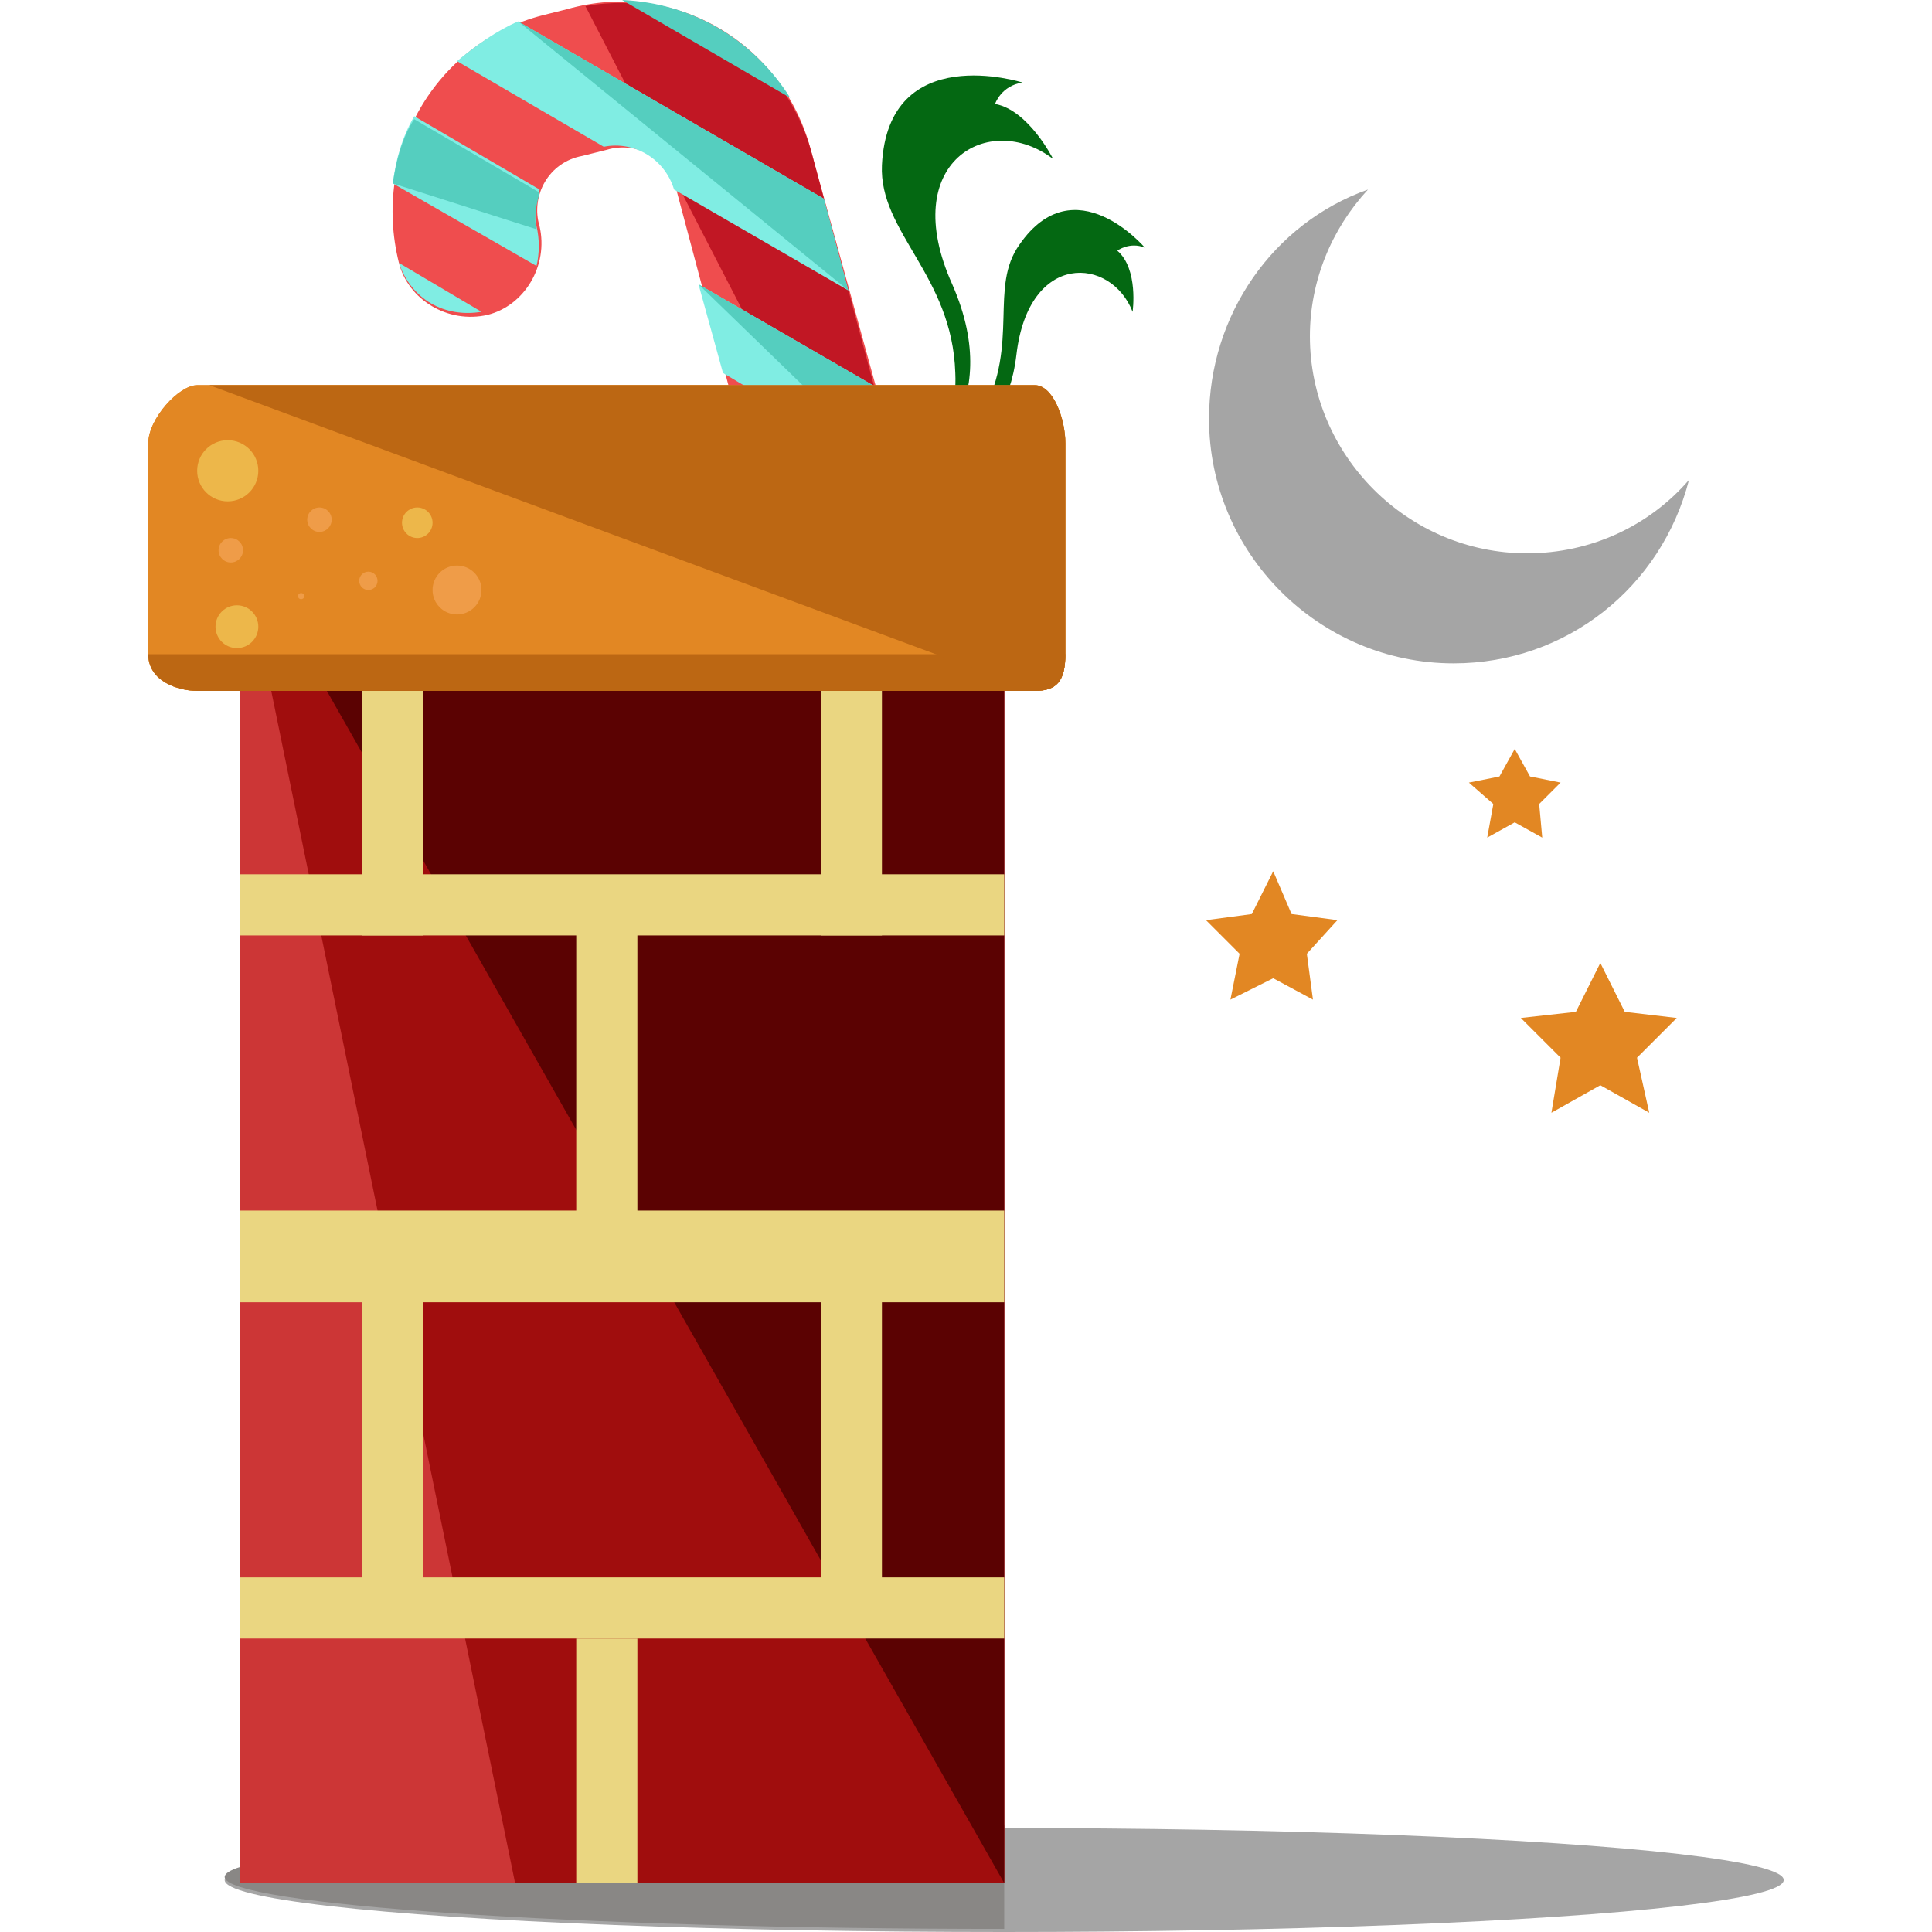 <?xml version="1.0" encoding="iso-8859-1"?>
<!-- Generator: Adobe Illustrator 19.0.0, SVG Export Plug-In . SVG Version: 6.00 Build 0)  -->
<svg version="1.1" id="Layer_1" xmlns="http://www.w3.org/2000/svg" xmlns:xlink="http://www.w3.org/1999/xlink" x="0px" y="0px"
	 viewBox="0 0 505.6 505.6" style="enable-background:new 0 0 505.6 505.6;" xml:space="preserve">
<ellipse style="fill:#A5A5A5;" cx="262.8" cy="492" rx="204" ry="13.6"/>
<path style="fill:#898785;" d="M262.8,504.8c-112.8,0-204-6.4-204-13.6s91.2-13.6,204-13.6"/>
<path id="SVGCleanerId_0" style="fill:#E28723;" d="M278.8,171.2c0,7.2-2.4,9.6-8,9.6H51.6c-4.8,0-12.8-2.4-12.8-9.6V116
	c0-6.4,8-15.2,12.8-15.2h219.2c4.8,0,8,8.8,8,15.2V171.2z"/>
<path style="fill:#05961D;" d="M239.6,160c0,0,24,16.8,32,8.8c8-7.2-1.6-28-18.4-24.8c0,0,15.2-6.4,8.8-15.2
	c-6.4-8-19.2-9.6-23.2,1.6c0,0,0-7.2-11.2-4.8c-11.2,1.6-2.4,31.2-2.4,31.2L239.6,160z"/>
<g>
	<path style="fill:#046812;" d="M262,129.6c-6.4-8-19.2-9.6-23.2,1.6c0,0,0-7.2-11.2-4.8c-11.2,1.6-2.4,31.2-2.4,31.2l13.6,3.2"/>
	<path style="fill:#046812;" d="M271.6,169.6c8-7.2-1.6-28-18.4-24.8"/>
</g>
<path style="fill:#EF4D4E;" d="M148.4,2.4L142,4c-28,7.2-44.8,36-37.6,64.8c2.4,9.6,12.8,16,23.2,13.6c9.6-2.4,16-12.8,13.6-23.2
	c-2.4-8,2.4-16.8,11.2-18.4l6.4-1.6c8-2.4,16.8,2.4,18.4,11.2l42.4,159.2c2.4,9.6,12.8,16,23.2,13.6c9.6-2.4,16-12.8,13.6-23.2
	l-44-160C205.2,11.2,176.4-5.6,148.4,2.4z"/>
<path style="fill:#C11724;" d="M254.8,198.4L212.4,40c-7.2-26.4-32.8-43.2-59.2-38.4"/>
<path style="fill:#80EDE3;" d="M208.4,171.2l45.6,26.4v0.8c1.6,6.4,0,12.8-4,16.8l-35.2-20L208.4,171.2z"/>
<path style="fill:#55CEBF;" d="M208.4,171.2l45.6,26.4v0.8c1.6,6.4,0,12.8-4,16.8"/>
<polygon style="fill:#80EDE3;" points="247.6,172.8 202,146.4 195.6,122.4 241.2,148.8 "/>
<polyline style="fill:#55CEBF;" points="195.6,122.4 241.2,148.8 247.6,172.8 "/>
<g>
	<path style="fill:#80EDE3;" d="M126,81.6c-9.6,1.6-18.4-3.2-21.6-12.8L126,81.6z"/>
	<polygon style="fill:#80EDE3;" points="234.8,124.8 189.2,97.6 182.8,74.4 228.4,100.8 	"/>
</g>
<polyline style="fill:#55CEBF;" points="182.8,74.4 228.4,100.8 234.8,124.8 "/>
<path style="fill:#80EDE3;" d="M108.4,30.4l32.8,19.2c-0.8,3.2-1.6,6.4-0.8,9.6c0.8,3.2,0.8,7.2,0,10.4L102.8,48
	C103.6,41.6,105.2,36,108.4,30.4z"/>
<path style="fill:#55CEBF;" d="M102.8,48c0.8-5.6,2.4-12,5.6-16.8l32.8,19.2c-0.8,3.2-1.6,6.4-0.8,9.6"/>
<path style="fill:#80EDE3;" d="M135.6,5.6l80,46.4l6.4,24l-45.6-26.4l0,0c-2.4-8-10.4-12.8-18.4-11.2l0,0L119.6,16
	C124.4,12,130,8,135.6,5.6z"/>
<g>
	<polyline style="fill:#55CEBF;" points="135.6,5.6 215.6,52 222,76 	"/>
	<path style="fill:#55CEBF;" d="M206.8,25.6L162.8,0C181.2,0.8,197.2,10.4,206.8,25.6z"/>
</g>
<path style="fill:#21C140;" d="M243.6,138.4c-0.8-3.2-3.2-1.6-6.4-0.8l-34.4,8.8c-3.2,0.8-5.6,0.8-4.8,4l4,13.6c0.8,3.2,4,4.8,7.2,4
	l34.4-8.8c3.2-0.8,4.8-4,4-7.2L243.6,138.4z"/>
<path style="fill:#05961D;" d="M202,164c0.8,3.2,4,4.8,7.2,4l34.4-8.8c3.2-0.8,4.8-4,4-7.2l-4-13.6c-0.8-3.2-3.2-1.6-6.4-0.8"/>
<path style="fill:#FF7B82;" d="M243.6,216.8c0.8-1.6-3.2-5.6-8.8-7.2c-5.6-1.6-10.4-1.6-11.2,0c-0.8,2.4,3.2,5.6,8.8,7.2
	S242.8,219.2,243.6,216.8z"/>
<g>
	<circle style="fill:#30D84C;" cx="213.2" cy="155.2" r="2.4"/>
	<circle style="fill:#30D84C;" cx="223.6" cy="152.8" r="2.4"/>
	<path style="fill:#30D84C;" d="M235.6,149.6c0-0.8-1.6-1.6-2.4-1.6c-0.8,0-1.6,1.6-1.6,2.4c0,0.8,1.6,1.6,2.4,1.6
		C235.6,151.2,236.4,150.4,235.6,149.6z"/>
</g>
<g>
	<path style="fill:#046812;" d="M240.4,122.4c0,0,23.2-15.2,8.8-48c-14.4-32,9.6-45.6,26.4-32.8c0,0-6.4-12.8-15.2-14.4
		c0,0,1.6-4.8,7.2-5.6c0,0-35.2-11.2-36.8,21.6C230,60.8,249.2,72,250,97.6C250.8,113.6,240.4,122.4,240.4,122.4z"/>
	<path style="fill:#046812;" d="M241.2,120.8c0,0,21.6-0.8,24.8-28s24.8-25.6,30.4-11.2c0,0,1.6-11.2-4-16c0,0,3.2-2.4,7.2-0.8
		c0,0-18.4-21.6-32.8-0.8c-8,11.2,0,25.6-9.6,44C251.6,119.2,241.2,120.8,241.2,120.8z"/>
</g>
<rect x="62.8" y="140.8" style="fill:#CC3636;" width="200" height="352"/>
<polyline style="fill:#A00D0D;" points="62.8,140.8 262.8,140.8 262.8,492.8 134.8,492.8 "/>
<polyline style="fill:#5B0202;" points="62.8,140.8 262.8,140.8 262.8,492.8 "/>
<g>
	<rect x="62.8" y="412.8" style="fill:#EAD681;" width="200" height="16"/>
	<rect x="62.8" y="316.8" style="fill:#EAD681;" width="200" height="24"/>
	<rect x="62.8" y="228.8" style="fill:#EAD681;" width="200" height="16"/>
	<rect x="150.8" y="236.8" style="fill:#EAD681;" width="16" height="96"/>
	<rect x="150.8" y="428.8" style="fill:#EAD681;" width="16" height="64"/>
	<rect x="94.8" y="324.8" style="fill:#EAD681;" width="16" height="96"/>
	<rect x="214.8" y="324.8" style="fill:#EAD681;" width="16" height="96"/>
	<rect x="94.8" y="148.8" style="fill:#EAD681;" width="16" height="96"/>
	<rect x="214.8" y="148.8" style="fill:#EAD681;" width="16" height="96"/>
</g>
<g>
	<path id="SVGCleanerId_0_1_" style="fill:#E28723;" d="M278.8,171.2c0,7.2-2.4,9.6-8,9.6H51.6c-4.8,0-12.8-2.4-12.8-9.6V116
		c0-6.4,8-15.2,12.8-15.2h219.2c4.8,0,8,8.8,8,15.2V171.2z"/>
</g>
<g>
	<path style="fill:#BC6713;" d="M278.8,171.2c0,7.2-2.4,9.6-8,9.6H51.6c-4.8,0-12.8-2.4-12.8-9.6"/>
	<path style="fill:#BC6713;" d="M54.8,100.8h216c4.8,0,8,8.8,8,15.2v55.2c0,7.2-2.4,9.6-8,9.6"/>
</g>
<path style="fill:#A5A5A5;" d="M399.6,144.8c-31.2,0-56.8-25.6-56.8-56.8c0-14.4,5.6-28,15.2-38.4c-24.8,8.8-41.6,32.8-41.6,60
	c0,35.2,28.8,64,64,64c29.6,0,54.4-20,61.6-48C431.6,137.6,416.4,144.8,399.6,144.8z"/>
<circle style="fill:#EDB74A;" cx="59.6" cy="123.2" r="8"/>
<g>
	<circle style="fill:#EF9C48;" cx="60.4" cy="144" r="3.2"/>
	<circle style="fill:#EF9C48;" cx="83.6" cy="136" r="3.2"/>
	<circle style="fill:#EF9C48;" cx="78.8" cy="156" r="0.8"/>
</g>
<circle style="fill:#EDB74A;" cx="62" cy="164" r="5.6"/>
<g>
	<circle style="fill:#EF9C48;" cx="96.4" cy="152" r="2.4"/>
	<circle style="fill:#EF9C48;" cx="119.6" cy="154.4" r="6.4"/>
</g>
<circle style="fill:#EDB74A;" cx="109.2" cy="136.8" r="4"/>
<g>
	<polygon style="fill:#E28723;" points="333.2,228 338,239.2 350,240.8 342,249.6 343.6,261.6 333.2,256 322,261.6 324.4,249.6 
		315.6,240.8 327.6,239.2 	"/>
	<polygon style="fill:#E28723;" points="396.4,196 400.4,203.2 408.4,204.8 402.8,210.4 403.6,219.2 396.4,215.2 389.2,219.2 
		390.8,210.4 384.4,204.8 392.4,203.2 	"/>
	<polygon style="fill:#E28723;" points="418.8,252 425.2,264.8 438.8,266.4 428.4,276.8 431.6,291.2 418.8,284 406,291.2 
		408.4,276.8 398,266.4 412.4,264.8 	"/>
</g>
<g>
</g>
<g>
</g>
<g>
</g>
<g>
</g>
<g>
</g>
<g>
</g>
<g>
</g>
<g>
</g>
<g>
</g>
<g>
</g>
<g>
</g>
<g>
</g>
<g>
</g>
<g>
</g>
<g>
</g>
</svg>

